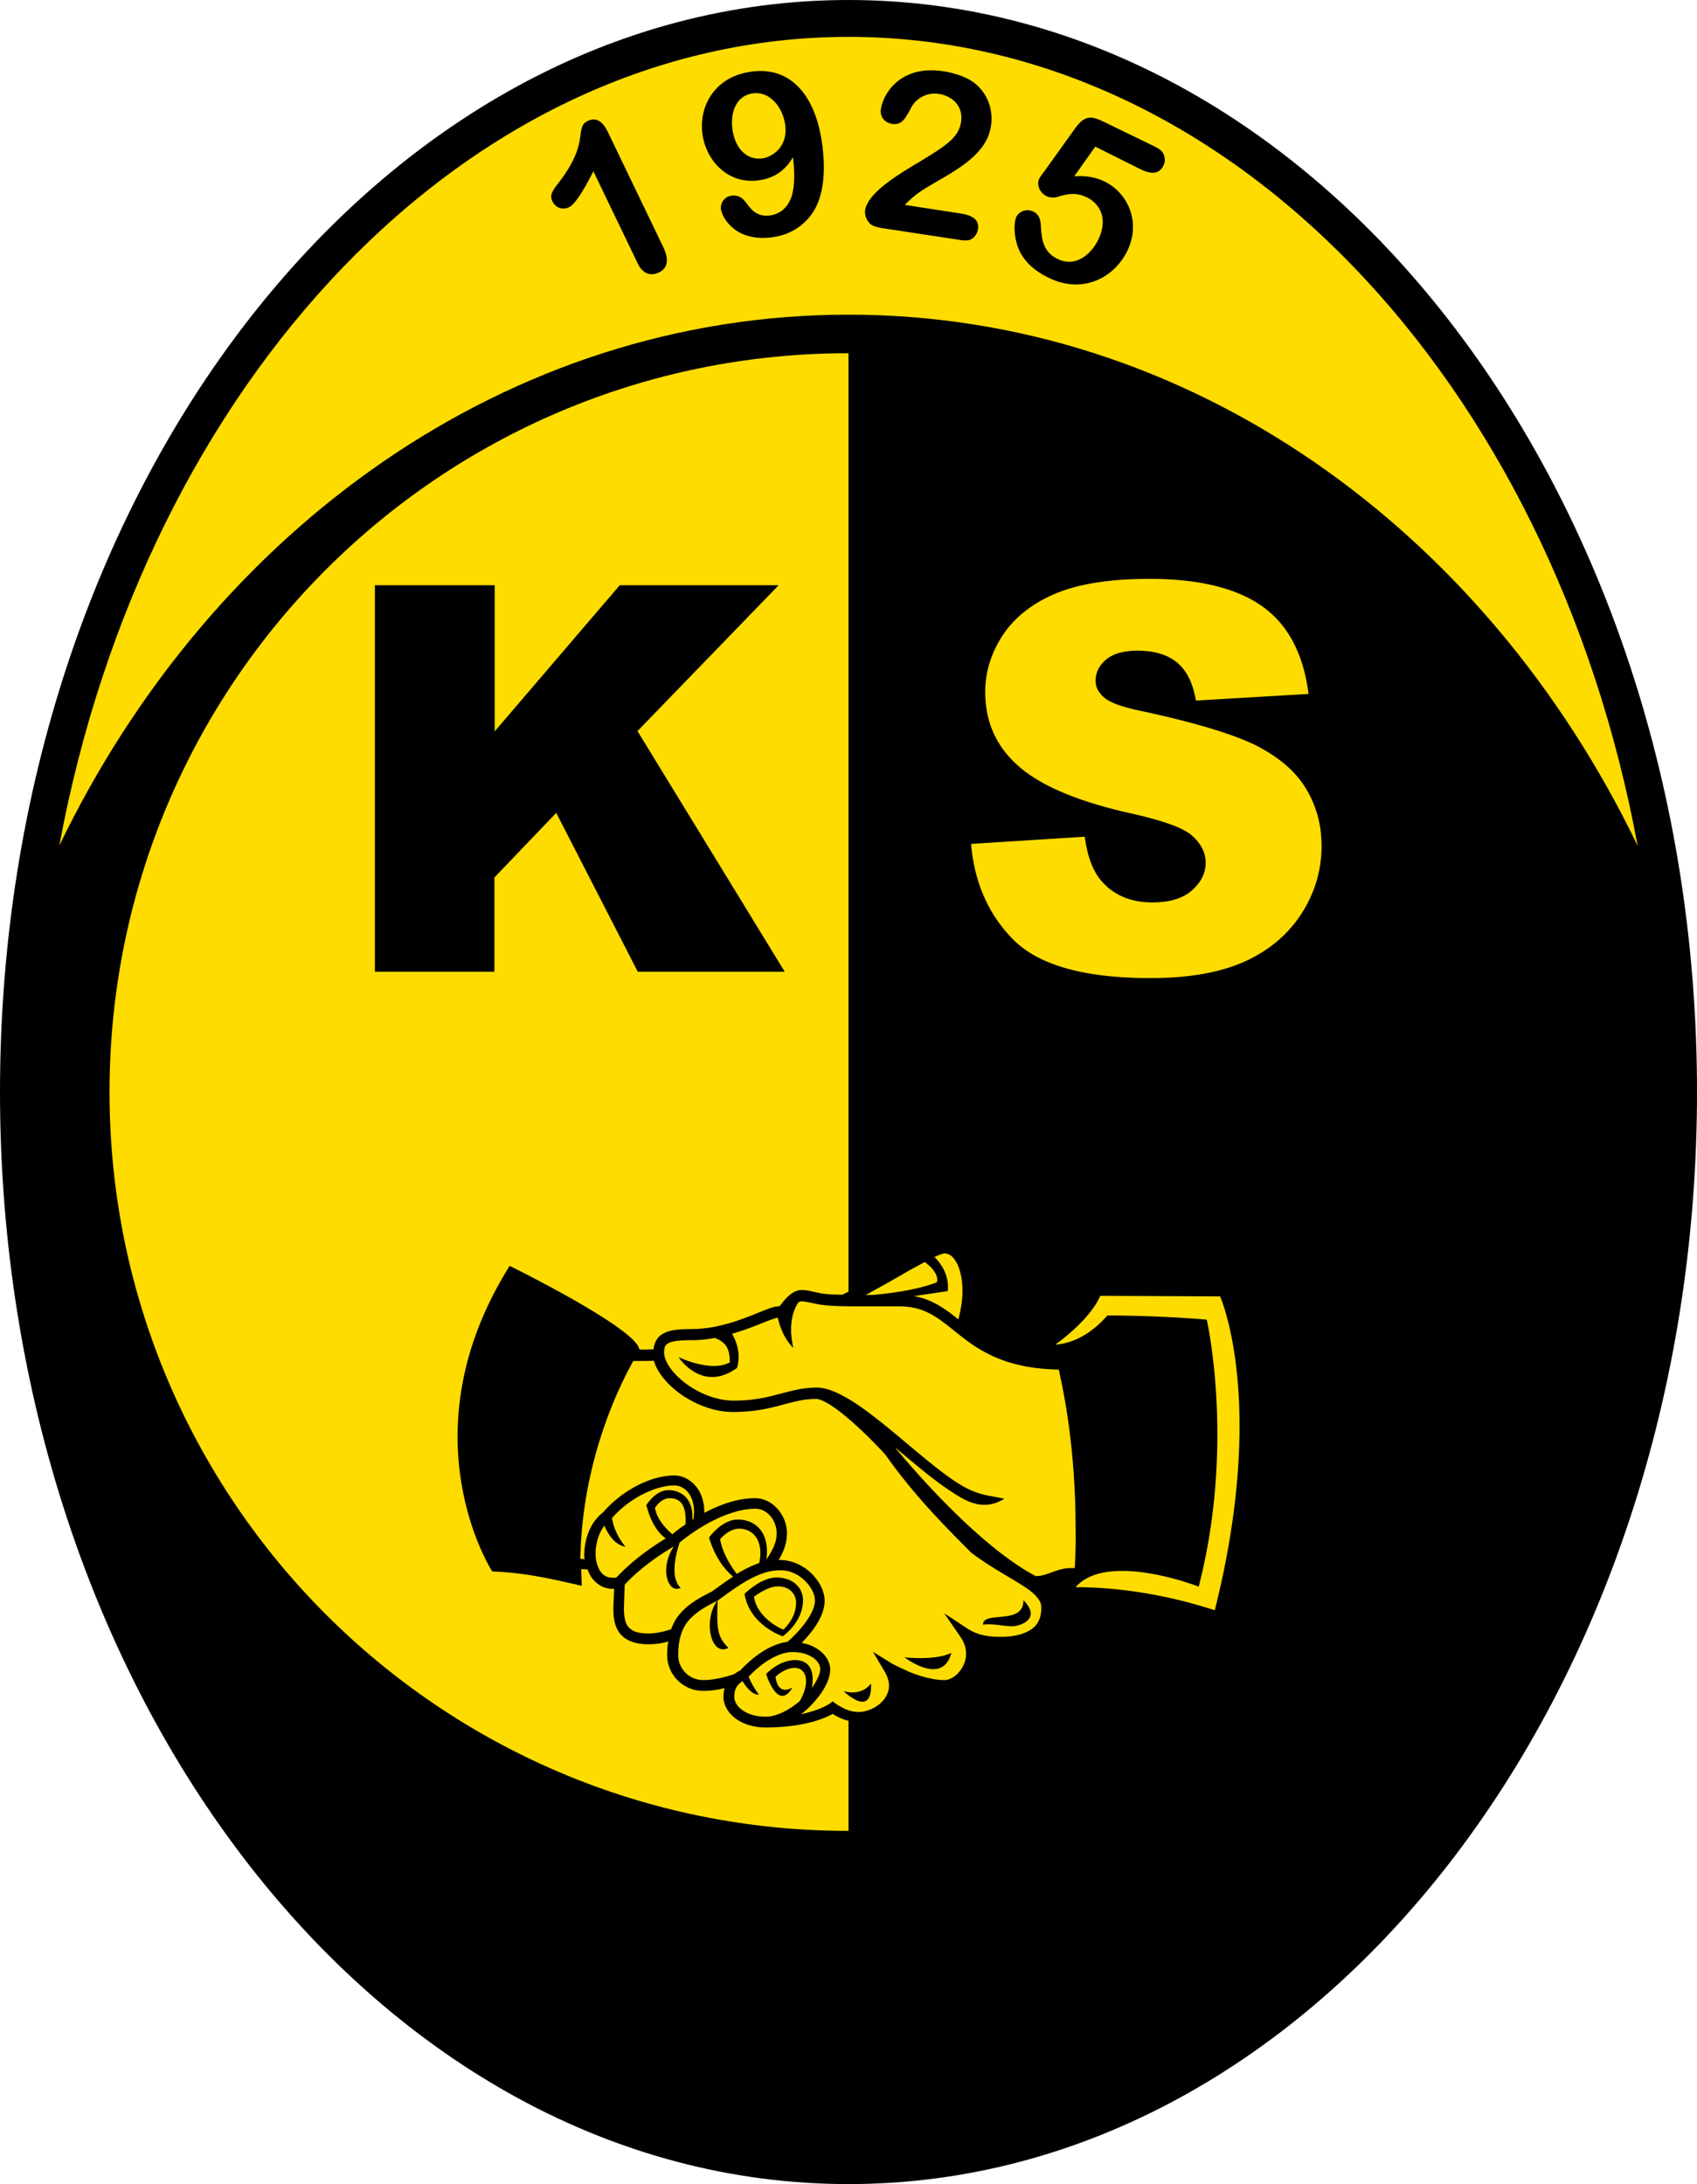 <?xml version="1.0" encoding="UTF-8" standalone="no"?>
<svg
   width="277.965"
   height="357.812"
   version="1.1"
   id="svg7"
   sodipodi:docname="besa.svg"
   inkscape:version="1.4.2 (f4327f4, 2025-05-13)"
   xmlns:inkscape="http://www.inkscape.org/namespaces/inkscape"
   xmlns:sodipodi="http://sodipodi.sourceforge.net/DTD/sodipodi-0.dtd"
   xmlns="http://www.w3.org/2000/svg"
   xmlns:svg="http://www.w3.org/2000/svg">
  <defs
     id="defs7" />
  <sodipodi:namedview
     id="namedview7"
     pagecolor="#ffffff"
     bordercolor="#000000"
     borderopacity="0.25"
     inkscape:showpageshadow="2"
     inkscape:pageopacity="0.0"
     inkscape:pagecheckerboard="0"
     inkscape:deskcolor="#d1d1d1"
     inkscape:zoom="2.2553743"
     inkscape:cx="139.00132"
     inkscape:cy="176.24569"
     inkscape:window-width="1920"
     inkscape:window-height="1009"
     inkscape:window-x="-8"
     inkscape:window-y="-8"
     inkscape:window-maximized="1"
     inkscape:current-layer="svg7" />
  <path
     d="M138.983 0C62.224 0 0 80.074 0 178.906s62.224 178.906 138.983 178.906 138.983-80.074 138.983-178.906S215.741 0 138.983 0"
     id="path1" />
  <path
     fill="#ffdc00"
     d="m 125.357,283.007 c -1.817,0 -3.497,-0.5 -4.724,-1.363 -1.227,-0.863 -2.135,-2.18 -2.135,-3.679 0.005,-0.475 0.066,-0.948 0.182,-1.408 -1.156,0.308 -2.347,0.46 -3.543,0.454 -3.225,0 -5.859,-2.634 -5.859,-5.859 0,-0.818 0.045,-1.544 0.182,-2.226 -1.035,0.293 -2.104,0.446 -3.179,0.454 h -0.045 c -2.226,0 -3.815,-0.636 -4.724,-1.817 -0.909,-1.181 -1.045,-2.68 -1.045,-4.179 l 0.136,-3.089 h -0.227 c -1.59,0 -2.816,-0.863 -3.543,-1.953 -0.227,-0.363 -0.409,-0.772 -0.59,-1.226 -0.363,0 -0.727,-0.045 -1.045,-0.045 l 0.091,2.725 c -5.723,-1.317 -9.447,-2.135 -14.67,-2.362 0,0 -14.489,-22.392 2.861,-50.052 0,0 20.802,10.219 21.256,13.717 h 0.318 c 0.681,0 1.317,0 1.998,-0.045 0.091,-1.181 0.727,-2.226 1.771,-2.68 1.135,-0.545 2.589,-0.636 4.497,-0.636 4.724,0 9.175,-1.998 11.9,-3.089 0.954,-0.363 1.635,-0.636 2.362,-0.636 h 0.091 c 0.681,-0.863 1.181,-1.453 1.681,-1.862 0.59,-0.5 1.272,-0.818 1.998,-0.818 0.818,0 1.59,0.227 2.861,0.5 0.863,0.182 2.135,0.273 3.77,0.273 0.318,-0.182 0.681,-0.318 0.999,-0.5 V 57.864 c -66.857,0 -121.042,54.185 -121.042,121.042 0,66.857 54.185,121.042 121.042,121.042 v -18.031 c -0.922,-0.226 -1.798,-0.61 -2.589,-1.135 -1.272,0.727 -4.769,2.226 -11.037,2.226 z M 138.983,51.55 c 55.775,0 104.282,35.154 129.263,87.023 C 254.211,62.633 201.57,6.04 138.983,6.04 76.396,6.04 23.754,62.633 9.72,138.528 34.7,86.705 83.208,51.55 138.983,51.55"
     id="path2"
     sodipodi:nodetypes="cscccsccssccscccccccsccscsccsccccscccccccscc" />
  <path
     d="M108.552 40.287c.409.863 1.59 3.316-.636 4.36-.818.409-1.817.363-2.407-.136-.681-.5-.954-1.135-1.317-1.908l-6.995-14.534c-1.862 3.634-3.089 5.45-4.042 5.904s-2.135.136-2.68-.999c-.454-.908-.091-1.635.999-2.998 1.135-1.453 3.179-4.315 3.543-7.403.227-1.635.273-2.271 1.272-2.771 1.953-.954 2.998 1.226 3.361 1.998zm15.851-10.765c-4.951.772-8.584-2.952-9.311-7.312-.727-4.678 1.862-9.538 7.767-10.446 6.086-.954 10.446 3.134 11.718 11.219.273 1.681 1.045 7.358-1.045 11.173-1.408 2.589-3.951 4.269-6.813 4.678-6.132.954-8.403-3.089-8.63-4.542-.136-.863.454-2.044 1.681-2.226 1.499-.227 2.18.772 2.68 1.453.59.818 1.635 2.089 3.77 1.771 1.09-.182 2.998-.908 3.634-3.815.409-1.953.182-4.497.045-5.723-1.272 2.135-2.998 3.406-5.496 3.77m-4.406-8.175c.545 3.452 2.725 4.951 4.951 4.587 1.499-.227 4.269-1.862 3.634-5.677-.409-2.634-2.453-5.405-5.359-4.951-2.816.454-3.634 3.406-3.225 6.041zm24.527 16.033c-.545-.091-1.317-.227-1.908-.636-.59-.454-1.045-1.499-.908-2.316.454-2.861 5.359-5.814 8.948-7.948 4.36-2.634 6.359-3.951 6.767-6.495.409-2.725-1.59-4.269-3.543-4.587-2.589-.409-4.088 1.272-4.497 1.998-1.09 2.044-1.635 3.134-3.27 2.907-1.045-.182-2.044-.999-1.817-2.498.363-2.407 3.179-7.222 10.219-6.132.681.091 3.406.59 5.132 1.953 2.089 1.635 3.089 4.36 2.68 6.995-.454 2.952-2.407 5.359-7.494 8.312-4.269 2.453-4.814 2.816-6.631 4.633l8.857 1.363c1.09.182 3.497.5 3.134 2.634-.136.863-.772 1.544-1.317 1.726s-1.226.091-1.771 0zm31.43-8.494c.908-.045 2.816-.182 4.905.818 3.815 1.817 6.132 6.631 3.77 11.446-2.089 4.269-7.176 7.085-12.763 4.406-3.316-1.59-4.633-3.588-5.223-5.314-.59-1.817-.59-3.861-.136-4.769.273-.59 1.408-1.453 2.725-.818 1.09.5 1.226 1.499 1.272 2.589.136 2.135.454 4.088 2.725 5.178 3.179 1.544 5.677-1.09 6.677-3.179 1.681-3.497.182-5.904-1.862-6.904-1.953-.954-3.452-.5-4.951-.045-.59.136-1.317.045-1.726-.182-1.045-.5-1.635-1.908-1.135-2.861.136-.273.363-.59.727-1.045l5.178-7.222c1.635-2.271 2.816-1.908 4.633-1.045l7.858 3.815c.818.409 1.272.636 1.59.954.636.636.727 1.635.363 2.407-.954 1.953-2.907.999-3.724.636l-7.449-3.724zM61.452 95.88h19.576v23.936l20.484-23.936h26.025l-23.118 23.89 24.118 39.424h-24.072l-13.353-26.025-10.128 10.583v15.443H61.407V95.88z"
     id="path3" />
  <path
     fill="#ffdc00"
     d="m159.058 138.256 18.622-1.181c.409 3.043 1.226 5.314 2.453 6.904 1.998 2.543 4.905 3.861 8.63 3.861 2.771 0 4.951-.636 6.45-1.953s2.271-2.816 2.271-4.542c0-1.635-.727-3.089-2.18-4.406s-4.769-2.498-10.038-3.679c-8.584-1.908-14.716-4.497-18.349-7.676-3.679-3.179-5.541-7.267-5.541-12.218 0-3.27.954-6.313 2.816-9.22 1.908-2.907 4.724-5.178 8.493-6.813s8.993-2.498 15.579-2.498c8.085 0 14.262 1.499 18.486 4.497s6.767 7.812 7.585 14.352l-18.44 1.09c-.5-2.861-1.499-4.905-3.089-6.222s-3.724-1.953-6.495-1.953c-2.271 0-3.997.5-5.132 1.453s-1.726 2.135-1.726 3.497c0 .999.454 1.908 1.408 2.725.908.818 3.089 1.635 6.586 2.316q12.808 2.793 18.395 5.587c3.679 1.908 6.404 4.224 8.085 7.04 1.681 2.771 2.543 5.904 2.543 9.356 0 4.042-1.135 7.812-3.361 11.219s-5.405 6.041-9.402 7.812c-4.042 1.771-9.129 2.634-15.261 2.634-10.764 0-18.213-2.089-22.392-6.222-4.088-4.088-6.45-9.356-6.995-15.76zm17.123 121.769c5.178-5.95 20.166-.091 20.166-.091 5.995-23.3 1.317-43.739 1.317-43.739s-7.312-.681-16.305-.681c0 0-3.452 4.451-8.493 4.769 0 0 5.587-3.906 7.358-7.994l19.621.091s7.721 17.168-.863 51.415c0 .091-10.219-3.77-22.8-3.77zm-19.485-53.141c.59 1.09.954 2.725.954 4.587 0 1.453-.227 3.043-.681 4.678-2.089-1.681-4.224-3.27-7.267-3.815l5.541-.818c.273-2.634-1.135-4.542-2.18-5.587.863-.409 1.499-.59 1.635-.59.727 0 1.408.454 1.998 1.544zm-7.312.999 2.089-1.135c.999.727 2.316 2.044 1.998 3.316 0 0-3.361 1.499-10.674 2.089h-.999c2.952-1.59 5.496-3.089 7.585-4.269zm-48.417 50.552c-.227.045-.409.045-.59.045-.999 0-1.59-.409-2.089-1.135-.227-.363-.409-.818-.545-1.272v-.045c-.136-.454-.182-.999-.182-1.499 0-1.499.409-3.27 1.453-4.587.454 1.135 1.544 3.134 3.452 3.452 0 0-1.771-1.908-2.226-4.678 2.589-3.043 6.949-5.359 10.219-5.359 1.408 0 3.179 1.226 3.225 4.269 0 .363-.045.772-.091 1.181-.045.045-.136.091-.182.136.182-3.406-1.817-4.814-3.906-4.814-2.18 0-3.634 2.453-3.634 2.453.908 3.543 2.453 4.951 3.179 5.45-4.769 2.907-7.312 5.587-8.085 6.404zm9.175-7.085c-.636-.545-2.498-2.18-2.861-4.315 0 0 .954-1.59 2.407-1.59 1.908 0 2.771 1.317 2.589 4.315-.727.454-1.453.999-2.135 1.59m-.228 15.578c-1.408.454-2.68.681-3.679.681-1.998 0-2.861-.5-3.361-1.135s-.681-1.726-.681-3.089l.136-3.77c.681-.772 3.27-3.452 8.039-6.268-2.453 3.77-.863 7.858 1.135 6.767-1.817-1.59-.772-5.632-.182-7.403 4.179-3.406 8.857-5.541 12.399-5.541 1.045 0 1.862.5 2.498 1.226a4.48 4.48 0 0 1 .999 2.725c0 1.59-.59 2.725-1.681 4.36.59-4.633-1.953-6.54-4.678-6.54-2.634 0-4.724 2.952-4.724 2.952 1.181 3.861 3.043 5.632 3.951 6.404-1.181.772-2.316 1.59-3.497 2.453-2.226 1.09-4.042 2.18-5.359 3.815-.545.636-.954 1.453-1.317 2.362zm10.765-9.084c-.636-.818-2.271-3.134-2.725-5.677 0 0 1.363-1.726 3.134-1.726 2.362 0 4.042 2.089 3.27 5.632-1.226.409-2.453 1.045-3.679 1.771m-5.496 17.396a4.07 4.07 0 0 1-4.088-4.088c0-2.634.59-4.224 1.59-5.541 1.045-1.272 2.634-2.316 4.814-3.361l.136-.091c3.588-2.634 6.813-4.951 10.265-4.905 1.499 0 2.907.681 3.951 1.726 1.045.999 1.635 2.271 1.635 3.225.045 1.59-1.726 4.36-4.497 6.767-2.952.409-5.677 2.498-7.721 4.678-.363.182-.681.363-.954.59-1.817.636-3.588.999-5.132.999zm10.129 5.995c-1.453 0-2.771-.409-3.679-1.045s-1.363-1.453-1.363-2.226c.045-.818.091-1.726 1.363-2.543.545.908 1.544 2.226 2.68 2.226 0 0-.999-1.272-1.681-2.952 1.998-2.18 4.86-4.088 7.267-4.042 1.317 0 2.453.363 3.27.908.772.545 1.181 1.226 1.181 1.862.045.681-.5 1.862-1.363 3.089.5-3.089-.59-4.542-2.771-4.542-2.634 0-4.724 2.271-4.724 2.271s1.908 6.268 4.315 2.226c-2.589 1.408-2.771-1.771-2.771-1.771s1.453-1.453 3.134-1.453c1.953 0 2.589 2.407.818 5.45-1.726 1.453-3.815 2.589-5.677 2.543zm42.376-13.671c-1.408.5-2.634.59-3.77.59h-.136c-1.408 0-3.452-.136-5.269-1.317l-3.861-2.543 2.634 3.815c.681.999.954 1.908.954 2.816 0 1.181-.5 2.271-1.226 3.089s-1.635 1.226-2.271 1.226c-1.998 0-4.179-.681-5.859-1.363l-2.044-.954-.772-.409-3.089-1.908 1.862 3.134c.545.908.772 1.726.772 2.407 0 1.226-.636 2.271-1.635 3.089-.999.772-2.316 1.272-3.406 1.226-.954 0-1.862-.318-2.543-.681l-.818-.454c-.091-.045-.182-.136-.227-.136l-.045-.045-.545-.409-.545.409c-.182.091-1.59 1.045-4.633 1.681.5-.363.954-.772 1.363-1.181 1.953-1.953 3.361-4.133 3.406-6.086 0-1.363-.818-2.543-1.953-3.316q-1.159-.817-2.725-1.09c2.226-2.271 3.724-4.633 3.77-6.858 0-1.59-.863-3.225-2.135-4.497-1.317-1.272-3.134-2.226-5.178-2.226h-.227c.818-1.363 1.363-2.725 1.363-4.406 0-1.363-.5-2.725-1.408-3.815s-2.226-1.908-3.861-1.908c-2.589 0-5.45.908-8.266 2.407v-.091c0-1.908-.59-3.406-1.544-4.451s-2.18-1.59-3.406-1.59c-4.088.045-8.675 2.634-11.627 6.041-2.316 1.817-3.043 4.633-3.089 6.904a4.4 4.4 0 0 0 .045.772c-.227 0-.454-.045-.681-.045.273-16.169 6.45-28.478 8.675-32.429h1.181c.727 0 1.453 0 2.18-.045.545 1.908 2.089 3.724 4.042 5.223 2.453 1.817 5.677 3.179 8.902 3.179 3.361 0 5.768-.545 7.812-1.09s3.724-1.045 5.814-1.045h.045c.454 0 1.317.363 2.316.999 3.089 1.953 7.312 6.268 8.993 8.13 4.814 6.813 9.811 11.764 13.944 15.942l.045.045.045.045c3.043 2.316 6.041 3.861 8.221 5.269 1.09.681 1.953 1.317 2.498 1.953s.772 1.135.772 1.681c.091 2.725-1.363 3.724-2.861 4.315zm8.357-10.673h-.545c-1.408 0-2.407.409-3.316.727-.863.318-1.59.59-2.543.59-10.537-5.587-23.028-21.075-23.028-21.075l-.045-.045-.045-.045c3.134 2.634 6.313 5.359 9.084 7.176 2.771 1.862 5.496 3.406 8.902 1.317-2.816-.636-4.497-.5-7.948-2.771s-7.676-6.086-11.718-9.356c-2.044-1.635-3.997-3.134-5.859-4.224s-3.588-1.862-5.223-1.862c-2.407 0-4.269.59-6.268 1.09-1.998.545-4.179 1.045-7.358 1.045-2.725 0-5.632-1.181-7.812-2.816-2.226-1.635-3.588-3.724-3.543-5.132.045-.999.227-1.181.772-1.499.636-.318 1.908-.454 3.724-.454 1.317 0 2.589-.136 3.815-.363 1.908.727 2.453 1.862 2.453 3.997-3.089 1.726-8.403-.863-8.403-.863s3.815 5.95 9.583 1.771c.727-2.453-.227-4.587-.818-5.587.954-.273 1.817-.59 2.634-.863 1.272-.454 2.407-.954 3.27-1.272.727-.273 1.317-.454 1.59-.5.273 1.226.954 3.361 2.543 4.951-.954-4.179.182-6.54.863-7.494.182-.091.273-.136.545-.136.409 0 1.226.182 2.543.454 1.59.318 3.906.363 7.04.363h6.359c4.633 0 6.813 2.316 10.265 4.996 3.316 2.589 7.676 5.223 15.851 5.359q.137.477.273 1.226c.818 3.724 2.498 12.717 2.498 24.708.045 2.044 0 4.269-.136 6.586z"
     id="path4" />
  <path
     d="M119.316 269.971c-1.817-1.817-1.953-3.043-1.771-7.812-2.453 3.225-1.135 9.311 1.771 7.812m8.902-1.907s3.316-2.271 3.316-5.904c0-2.044-1.635-3.724-4.36-3.724-2.589 0-5.223 2.68-5.223 2.68.863 5.223 6.268 6.949 6.268 6.949z"
     id="path5" />
  <path
     fill="#ffdc00"
     d="M127.401 259.888c1.862 0 2.998 1.181 2.998 2.68 0 2.634-2.089 4.406-2.089 4.406s-4.224-1.635-4.814-5.405c0 .045 2.135-1.681 3.906-1.681z"
     id="path6" />
  <path
     d="M161.011 266.156c2.316-.273 4.133.59 5.723.136 2.044-.59 3.043-1.998.908-4.133.045 4.179-6.631 1.635-6.631 3.997m-12.854 5.36s6.222 4.814 7.676-.727c-2.725 1.317-7.676.727-7.676.727m-9.992 5.541s4.769 4.633 4.497-1.272c-1.59 2.226-4.497 1.272-4.497 1.272"
     id="path7" />
</svg>
